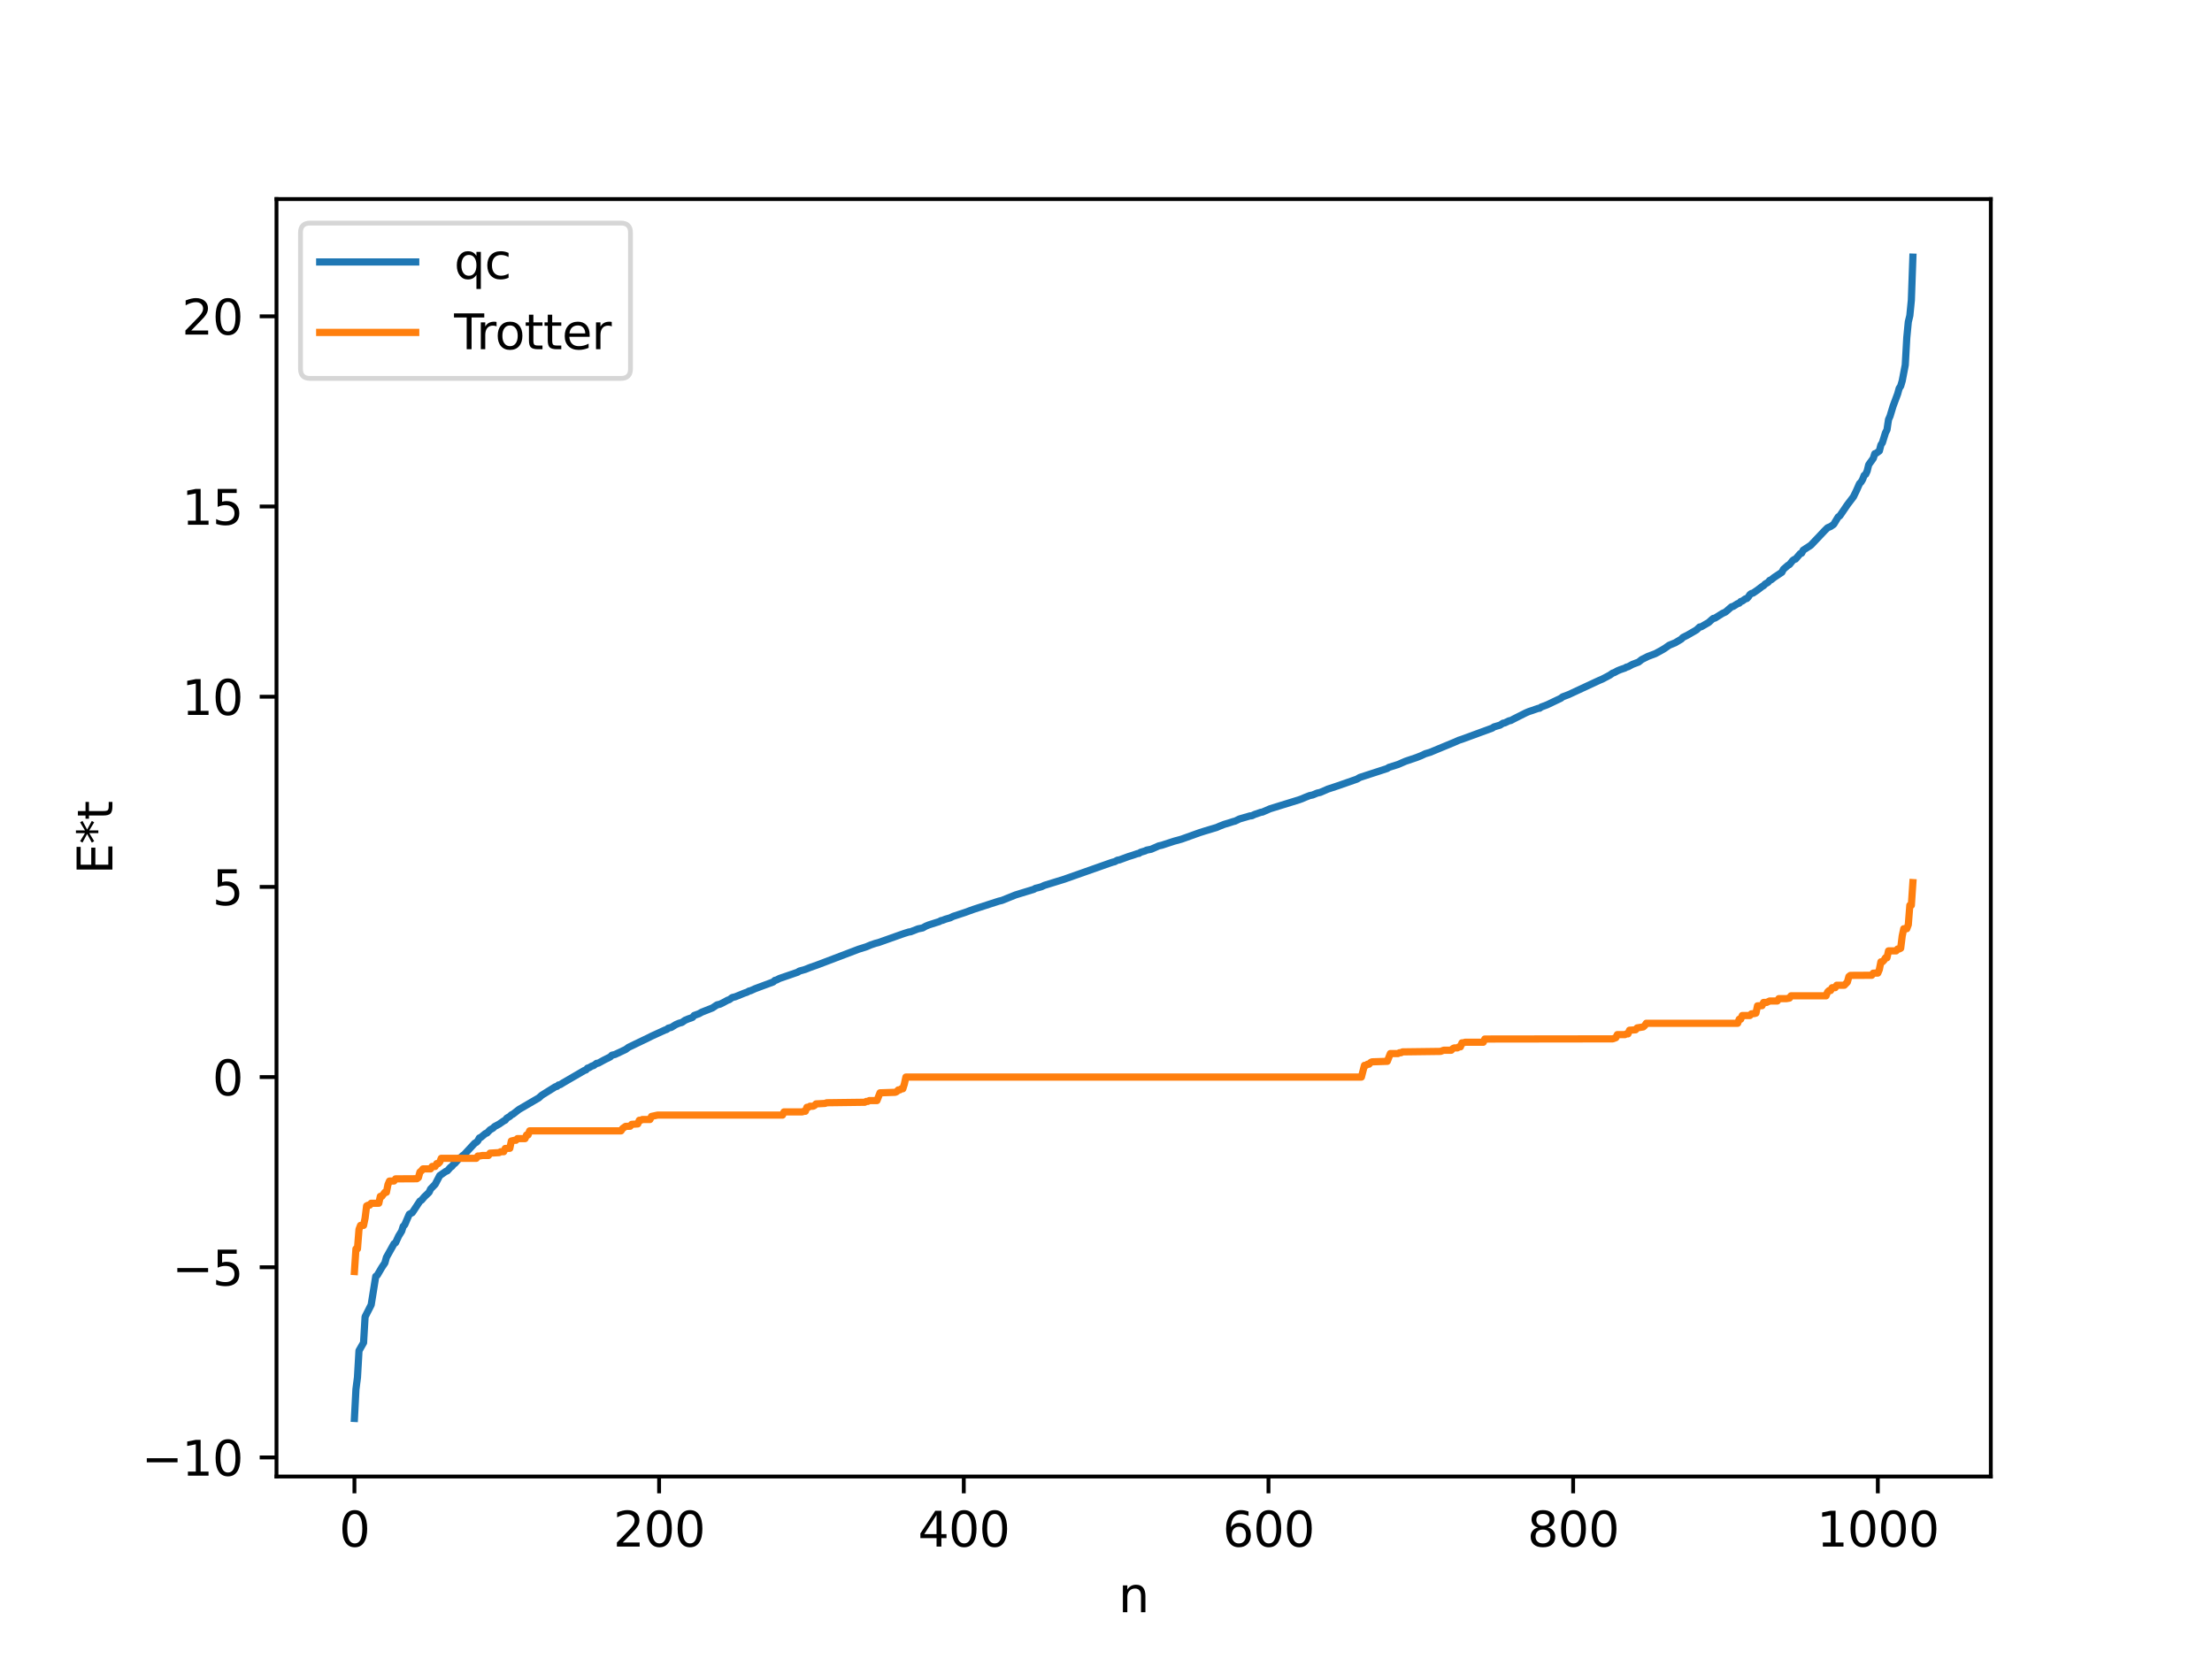 <?xml version="1.0" encoding="utf-8" standalone="no"?>
<!DOCTYPE svg PUBLIC "-//W3C//DTD SVG 1.1//EN"
  "http://www.w3.org/Graphics/SVG/1.1/DTD/svg11.dtd">
<svg xmlns:xlink="http://www.w3.org/1999/xlink" width="460.8pt" height="345.6pt" viewBox="0 0 460.8 345.6" xmlns="http://www.w3.org/2000/svg" version="1.1">
 <defs>
  <style type="text/css">*{stroke-linejoin: round; stroke-linecap: butt}</style>
 </defs>
 <g id="figure_1">
  <g id="patch_1">
   <path d="M 0 345.6 
L 460.8 345.6 
L 460.8 0 
L 0 0 
z
" style="fill: #ffffff"/>
  </g>
  <g id="axes_1">
   <g id="patch_2">
    <path d="M 57.6 307.584 
L 414.72 307.584 
L 414.72 41.472 
L 57.6 41.472 
z
" style="fill: #ffffff"/>
   </g>
   <g id="matplotlib.axis_1">
    <g id="xtick_1">
     <g id="line2d_1">
      <defs>
       <path id="mfc4c290d57" d="M 0 0 
L 0 3.5 
" style="stroke: #000000; stroke-width: 0.8"/>
      </defs>
      <g>
       <use xlink:href="#mfc4c290d57" x="73.833" y="307.584" style="stroke: #000000; stroke-width: 0.8"/>
      </g>
     </g>
     <g id="text_1">
      <!-- 0 -->
      <g transform="translate(70.651 322.182) scale(0.1 -0.1)">
       <defs>
        <path id="DejaVuSans-30" d="M 2034 4250 
Q 1547 4250 1301 3770 
Q 1056 3291 1056 2328 
Q 1056 1369 1301 889 
Q 1547 409 2034 409 
Q 2525 409 2770 889 
Q 3016 1369 3016 2328 
Q 3016 3291 2770 3770 
Q 2525 4250 2034 4250 
z
M 2034 4750 
Q 2819 4750 3233 4129 
Q 3647 3509 3647 2328 
Q 3647 1150 3233 529 
Q 2819 -91 2034 -91 
Q 1250 -91 836 529 
Q 422 1150 422 2328 
Q 422 3509 836 4129 
Q 1250 4750 2034 4750 
z
" transform="scale(0.016)"/>
       </defs>
       <use xlink:href="#DejaVuSans-30"/>
      </g>
     </g>
    </g>
    <g id="xtick_2">
     <g id="line2d_2">
      <g>
       <use xlink:href="#mfc4c290d57" x="137.304" y="307.584" style="stroke: #000000; stroke-width: 0.8"/>
      </g>
     </g>
     <g id="text_2">
      <!-- 200 -->
      <g transform="translate(127.76 322.182) scale(0.1 -0.1)">
       <defs>
        <path id="DejaVuSans-32" d="M 1228 531 
L 3431 531 
L 3431 0 
L 469 0 
L 469 531 
Q 828 903 1448 1529 
Q 2069 2156 2228 2338 
Q 2531 2678 2651 2914 
Q 2772 3150 2772 3378 
Q 2772 3750 2511 3984 
Q 2250 4219 1831 4219 
Q 1534 4219 1204 4116 
Q 875 4013 500 3803 
L 500 4441 
Q 881 4594 1212 4672 
Q 1544 4750 1819 4750 
Q 2544 4750 2975 4387 
Q 3406 4025 3406 3419 
Q 3406 3131 3298 2873 
Q 3191 2616 2906 2266 
Q 2828 2175 2409 1742 
Q 1991 1309 1228 531 
z
" transform="scale(0.016)"/>
       </defs>
       <use xlink:href="#DejaVuSans-32"/>
       <use xlink:href="#DejaVuSans-30" x="63.623"/>
       <use xlink:href="#DejaVuSans-30" x="127.246"/>
      </g>
     </g>
    </g>
    <g id="xtick_3">
     <g id="line2d_3">
      <g>
       <use xlink:href="#mfc4c290d57" x="200.775" y="307.584" style="stroke: #000000; stroke-width: 0.8"/>
      </g>
     </g>
     <g id="text_3">
      <!-- 400 -->
      <g transform="translate(191.231 322.182) scale(0.1 -0.1)">
       <defs>
        <path id="DejaVuSans-34" d="M 2419 4116 
L 825 1625 
L 2419 1625 
L 2419 4116 
z
M 2253 4666 
L 3047 4666 
L 3047 1625 
L 3713 1625 
L 3713 1100 
L 3047 1100 
L 3047 0 
L 2419 0 
L 2419 1100 
L 313 1100 
L 313 1709 
L 2253 4666 
z
" transform="scale(0.016)"/>
       </defs>
       <use xlink:href="#DejaVuSans-34"/>
       <use xlink:href="#DejaVuSans-30" x="63.623"/>
       <use xlink:href="#DejaVuSans-30" x="127.246"/>
      </g>
     </g>
    </g>
    <g id="xtick_4">
     <g id="line2d_4">
      <g>
       <use xlink:href="#mfc4c290d57" x="264.246" y="307.584" style="stroke: #000000; stroke-width: 0.8"/>
      </g>
     </g>
     <g id="text_4">
      <!-- 600 -->
      <g transform="translate(254.702 322.182) scale(0.1 -0.1)">
       <defs>
        <path id="DejaVuSans-36" d="M 2113 2584 
Q 1688 2584 1439 2293 
Q 1191 2003 1191 1497 
Q 1191 994 1439 701 
Q 1688 409 2113 409 
Q 2538 409 2786 701 
Q 3034 994 3034 1497 
Q 3034 2003 2786 2293 
Q 2538 2584 2113 2584 
z
M 3366 4563 
L 3366 3988 
Q 3128 4100 2886 4159 
Q 2644 4219 2406 4219 
Q 1781 4219 1451 3797 
Q 1122 3375 1075 2522 
Q 1259 2794 1537 2939 
Q 1816 3084 2150 3084 
Q 2853 3084 3261 2657 
Q 3669 2231 3669 1497 
Q 3669 778 3244 343 
Q 2819 -91 2113 -91 
Q 1303 -91 875 529 
Q 447 1150 447 2328 
Q 447 3434 972 4092 
Q 1497 4750 2381 4750 
Q 2619 4750 2861 4703 
Q 3103 4656 3366 4563 
z
" transform="scale(0.016)"/>
       </defs>
       <use xlink:href="#DejaVuSans-36"/>
       <use xlink:href="#DejaVuSans-30" x="63.623"/>
       <use xlink:href="#DejaVuSans-30" x="127.246"/>
      </g>
     </g>
    </g>
    <g id="xtick_5">
     <g id="line2d_5">
      <g>
       <use xlink:href="#mfc4c290d57" x="327.717" y="307.584" style="stroke: #000000; stroke-width: 0.8"/>
      </g>
     </g>
     <g id="text_5">
      <!-- 800 -->
      <g transform="translate(318.173 322.182) scale(0.1 -0.1)">
       <defs>
        <path id="DejaVuSans-38" d="M 2034 2216 
Q 1584 2216 1326 1975 
Q 1069 1734 1069 1313 
Q 1069 891 1326 650 
Q 1584 409 2034 409 
Q 2484 409 2743 651 
Q 3003 894 3003 1313 
Q 3003 1734 2745 1975 
Q 2488 2216 2034 2216 
z
M 1403 2484 
Q 997 2584 770 2862 
Q 544 3141 544 3541 
Q 544 4100 942 4425 
Q 1341 4750 2034 4750 
Q 2731 4750 3128 4425 
Q 3525 4100 3525 3541 
Q 3525 3141 3298 2862 
Q 3072 2584 2669 2484 
Q 3125 2378 3379 2068 
Q 3634 1759 3634 1313 
Q 3634 634 3220 271 
Q 2806 -91 2034 -91 
Q 1263 -91 848 271 
Q 434 634 434 1313 
Q 434 1759 690 2068 
Q 947 2378 1403 2484 
z
M 1172 3481 
Q 1172 3119 1398 2916 
Q 1625 2713 2034 2713 
Q 2441 2713 2670 2916 
Q 2900 3119 2900 3481 
Q 2900 3844 2670 4047 
Q 2441 4250 2034 4250 
Q 1625 4250 1398 4047 
Q 1172 3844 1172 3481 
z
" transform="scale(0.016)"/>
       </defs>
       <use xlink:href="#DejaVuSans-38"/>
       <use xlink:href="#DejaVuSans-30" x="63.623"/>
       <use xlink:href="#DejaVuSans-30" x="127.246"/>
      </g>
     </g>
    </g>
    <g id="xtick_6">
     <g id="line2d_6">
      <g>
       <use xlink:href="#mfc4c290d57" x="391.188" y="307.584" style="stroke: #000000; stroke-width: 0.8"/>
      </g>
     </g>
     <g id="text_6">
      <!-- 1000 -->
      <g transform="translate(378.463 322.182) scale(0.1 -0.1)">
       <defs>
        <path id="DejaVuSans-31" d="M 794 531 
L 1825 531 
L 1825 4091 
L 703 3866 
L 703 4441 
L 1819 4666 
L 2450 4666 
L 2450 531 
L 3481 531 
L 3481 0 
L 794 0 
L 794 531 
z
" transform="scale(0.016)"/>
       </defs>
       <use xlink:href="#DejaVuSans-31"/>
       <use xlink:href="#DejaVuSans-30" x="63.623"/>
       <use xlink:href="#DejaVuSans-30" x="127.246"/>
       <use xlink:href="#DejaVuSans-30" x="190.869"/>
      </g>
     </g>
    </g>
    <g id="text_7">
     <!-- n -->
     <g transform="translate(232.991 335.861) scale(0.1 -0.1)">
      <defs>
       <path id="DejaVuSans-6e" d="M 3513 2113 
L 3513 0 
L 2938 0 
L 2938 2094 
Q 2938 2591 2744 2837 
Q 2550 3084 2163 3084 
Q 1697 3084 1428 2787 
Q 1159 2491 1159 1978 
L 1159 0 
L 581 0 
L 581 3500 
L 1159 3500 
L 1159 2956 
Q 1366 3272 1645 3428 
Q 1925 3584 2291 3584 
Q 2894 3584 3203 3211 
Q 3513 2838 3513 2113 
z
" transform="scale(0.016)"/>
      </defs>
      <use xlink:href="#DejaVuSans-6e"/>
     </g>
    </g>
   </g>
   <g id="matplotlib.axis_2">
    <g id="ytick_1">
     <g id="line2d_7">
      <defs>
       <path id="m98df594661" d="M 0 0 
L -3.5 0 
" style="stroke: #000000; stroke-width: 0.8"/>
      </defs>
      <g>
       <use xlink:href="#m98df594661" x="57.6" y="303.611" style="stroke: #000000; stroke-width: 0.8"/>
      </g>
     </g>
     <g id="text_8">
      <!-- −10 -->
      <g transform="translate(29.495 307.411) scale(0.1 -0.1)">
       <defs>
        <path id="DejaVuSans-2212" d="M 678 2272 
L 4684 2272 
L 4684 1741 
L 678 1741 
L 678 2272 
z
" transform="scale(0.016)"/>
       </defs>
       <use xlink:href="#DejaVuSans-2212"/>
       <use xlink:href="#DejaVuSans-31" x="83.789"/>
       <use xlink:href="#DejaVuSans-30" x="147.412"/>
      </g>
     </g>
    </g>
    <g id="ytick_2">
     <g id="line2d_8">
      <g>
       <use xlink:href="#m98df594661" x="57.6" y="263.992" style="stroke: #000000; stroke-width: 0.8"/>
      </g>
     </g>
     <g id="text_9">
      <!-- −5 -->
      <g transform="translate(35.858 267.792) scale(0.1 -0.1)">
       <defs>
        <path id="DejaVuSans-35" d="M 691 4666 
L 3169 4666 
L 3169 4134 
L 1269 4134 
L 1269 2991 
Q 1406 3038 1543 3061 
Q 1681 3084 1819 3084 
Q 2600 3084 3056 2656 
Q 3513 2228 3513 1497 
Q 3513 744 3044 326 
Q 2575 -91 1722 -91 
Q 1428 -91 1123 -41 
Q 819 9 494 109 
L 494 744 
Q 775 591 1075 516 
Q 1375 441 1709 441 
Q 2250 441 2565 725 
Q 2881 1009 2881 1497 
Q 2881 1984 2565 2268 
Q 2250 2553 1709 2553 
Q 1456 2553 1204 2497 
Q 953 2441 691 2322 
L 691 4666 
z
" transform="scale(0.016)"/>
       </defs>
       <use xlink:href="#DejaVuSans-2212"/>
       <use xlink:href="#DejaVuSans-35" x="83.789"/>
      </g>
     </g>
    </g>
    <g id="ytick_3">
     <g id="line2d_9">
      <g>
       <use xlink:href="#m98df594661" x="57.6" y="224.373" style="stroke: #000000; stroke-width: 0.8"/>
      </g>
     </g>
     <g id="text_10">
      <!-- 0 -->
      <g transform="translate(44.237 228.172) scale(0.1 -0.1)">
       <use xlink:href="#DejaVuSans-30"/>
      </g>
     </g>
    </g>
    <g id="ytick_4">
     <g id="line2d_10">
      <g>
       <use xlink:href="#m98df594661" x="57.6" y="184.754" style="stroke: #000000; stroke-width: 0.8"/>
      </g>
     </g>
     <g id="text_11">
      <!-- 5 -->
      <g transform="translate(44.237 188.553) scale(0.1 -0.1)">
       <use xlink:href="#DejaVuSans-35"/>
      </g>
     </g>
    </g>
    <g id="ytick_5">
     <g id="line2d_11">
      <g>
       <use xlink:href="#m98df594661" x="57.6" y="145.135" style="stroke: #000000; stroke-width: 0.8"/>
      </g>
     </g>
     <g id="text_12">
      <!-- 10 -->
      <g transform="translate(37.875 148.934) scale(0.1 -0.1)">
       <use xlink:href="#DejaVuSans-31"/>
       <use xlink:href="#DejaVuSans-30" x="63.623"/>
      </g>
     </g>
    </g>
    <g id="ytick_6">
     <g id="line2d_12">
      <g>
       <use xlink:href="#m98df594661" x="57.6" y="105.516" style="stroke: #000000; stroke-width: 0.8"/>
      </g>
     </g>
     <g id="text_13">
      <!-- 15 -->
      <g transform="translate(37.875 109.315) scale(0.1 -0.1)">
       <use xlink:href="#DejaVuSans-31"/>
       <use xlink:href="#DejaVuSans-35" x="63.623"/>
      </g>
     </g>
    </g>
    <g id="ytick_7">
     <g id="line2d_13">
      <g>
       <use xlink:href="#m98df594661" x="57.6" y="65.897" style="stroke: #000000; stroke-width: 0.8"/>
      </g>
     </g>
     <g id="text_14">
      <!-- 20 -->
      <g transform="translate(37.875 69.696) scale(0.1 -0.1)">
       <use xlink:href="#DejaVuSans-32"/>
       <use xlink:href="#DejaVuSans-30" x="63.623"/>
      </g>
     </g>
    </g>
    <g id="text_15">
     <!-- E*t -->
     <g transform="translate(23.416 182.148) rotate(-90) scale(0.1 -0.1)">
      <defs>
       <path id="DejaVuSans-45" d="M 628 4666 
L 3578 4666 
L 3578 4134 
L 1259 4134 
L 1259 2753 
L 3481 2753 
L 3481 2222 
L 1259 2222 
L 1259 531 
L 3634 531 
L 3634 0 
L 628 0 
L 628 4666 
z
" transform="scale(0.016)"/>
       <path id="DejaVuSans-2a" d="M 3009 3897 
L 1888 3291 
L 3009 2681 
L 2828 2375 
L 1778 3009 
L 1778 1831 
L 1422 1831 
L 1422 3009 
L 372 2375 
L 191 2681 
L 1313 3291 
L 191 3897 
L 372 4206 
L 1422 3572 
L 1422 4750 
L 1778 4750 
L 1778 3572 
L 2828 4206 
L 3009 3897 
z
" transform="scale(0.016)"/>
       <path id="DejaVuSans-74" d="M 1172 4494 
L 1172 3500 
L 2356 3500 
L 2356 3053 
L 1172 3053 
L 1172 1153 
Q 1172 725 1289 603 
Q 1406 481 1766 481 
L 2356 481 
L 2356 0 
L 1766 0 
Q 1100 0 847 248 
Q 594 497 594 1153 
L 594 3053 
L 172 3053 
L 172 3500 
L 594 3500 
L 594 4494 
L 1172 4494 
z
" transform="scale(0.016)"/>
      </defs>
      <use xlink:href="#DejaVuSans-45"/>
      <use xlink:href="#DejaVuSans-2a" x="63.184"/>
      <use xlink:href="#DejaVuSans-74" x="113.184"/>
     </g>
    </g>
   </g>
   <g id="line2d_14">
    <path d="M 73.833 295.488 
L 74.15 289.404 
L 74.467 286.924 
L 74.785 281.372 
L 75.737 279.71 
L 76.054 274.315 
L 77.324 271.818 
L 78.276 265.882 
L 78.593 265.651 
L 79.545 264.025 
L 80.18 263.083 
L 80.497 261.935 
L 82.084 259.089 
L 82.401 258.889 
L 83.036 257.509 
L 83.671 256.477 
L 83.988 255.475 
L 84.305 255.154 
L 85.258 252.947 
L 85.892 252.615 
L 87.479 250.209 
L 87.796 250.03 
L 88.431 249.28 
L 89.066 248.687 
L 89.383 248.372 
L 89.7 247.691 
L 90.653 246.713 
L 91.605 244.898 
L 92.874 244.023 
L 93.191 243.902 
L 93.826 243.184 
L 94.143 242.968 
L 94.461 242.552 
L 94.778 242.331 
L 95.413 241.588 
L 95.73 241.201 
L 96.048 241.122 
L 96.365 240.742 
L 96.682 240.538 
L 98.904 238.14 
L 99.221 237.976 
L 99.539 237.654 
L 99.856 237.061 
L 100.173 236.93 
L 101.125 236.138 
L 101.443 236.028 
L 102.077 235.374 
L 102.712 234.998 
L 103.029 234.679 
L 103.981 234.172 
L 104.934 233.512 
L 105.251 233.357 
L 105.568 232.934 
L 106.203 232.568 
L 106.52 232.248 
L 106.838 232.109 
L 108.107 231.124 
L 112.233 228.715 
L 112.867 228.152 
L 115.724 226.372 
L 116.041 226.308 
L 116.358 226.017 
L 116.676 225.969 
L 117.31 225.567 
L 121.753 222.986 
L 122.071 222.886 
L 122.388 222.514 
L 122.705 222.434 
L 123.34 222.064 
L 123.658 221.978 
L 124.292 221.511 
L 124.61 221.49 
L 125.879 220.794 
L 127.148 220.161 
L 127.466 219.822 
L 128.1 219.673 
L 130.322 218.629 
L 130.957 218.168 
L 135.082 216.183 
L 135.717 215.859 
L 138.573 214.554 
L 138.891 214.462 
L 139.208 214.187 
L 139.843 214.022 
L 140.795 213.437 
L 141.429 213.164 
L 142.064 212.989 
L 142.699 212.543 
L 143.334 212.273 
L 143.968 212.057 
L 144.286 211.923 
L 144.603 211.54 
L 145.555 211.198 
L 146.19 210.85 
L 148.411 209.973 
L 149.363 209.339 
L 149.998 209.186 
L 150.633 208.875 
L 151.585 208.355 
L 151.902 208.262 
L 152.537 207.803 
L 153.172 207.65 
L 155.076 206.878 
L 155.71 206.654 
L 156.028 206.45 
L 156.345 206.392 
L 157.297 205.961 
L 161.105 204.547 
L 161.423 204.227 
L 161.74 204.162 
L 162.375 203.836 
L 166.183 202.525 
L 166.5 202.303 
L 167.77 201.943 
L 168.722 201.557 
L 170.309 200.995 
L 178.877 197.736 
L 180.464 197.238 
L 181.416 196.836 
L 182.368 196.514 
L 183.003 196.352 
L 187.763 194.661 
L 188.398 194.443 
L 189.35 194.143 
L 189.667 194.117 
L 191.254 193.499 
L 192.206 193.305 
L 192.841 192.945 
L 193.476 192.681 
L 195.697 191.973 
L 196.015 191.777 
L 196.332 191.728 
L 196.967 191.477 
L 197.919 191.207 
L 198.553 190.896 
L 201.092 190.061 
L 202.044 189.708 
L 202.996 189.371 
L 208.074 187.726 
L 208.709 187.575 
L 211.565 186.427 
L 215.373 185.258 
L 215.691 185.057 
L 216.325 184.906 
L 216.96 184.722 
L 217.595 184.427 
L 221.72 183.152 
L 222.355 182.924 
L 231.241 179.788 
L 231.876 179.582 
L 232.193 179.515 
L 232.828 179.171 
L 233.145 179.152 
L 235.049 178.447 
L 236.001 178.15 
L 236.953 177.821 
L 237.271 177.772 
L 237.588 177.547 
L 238.54 177.264 
L 238.858 177.102 
L 239.81 176.913 
L 241.396 176.216 
L 242.031 176.073 
L 244.57 175.24 
L 246.157 174.804 
L 247.109 174.46 
L 249.965 173.436 
L 250.917 173.136 
L 253.456 172.373 
L 254.091 172.094 
L 255.043 171.722 
L 255.995 171.438 
L 256.947 171.13 
L 257.264 171.061 
L 258.216 170.603 
L 260.438 169.957 
L 260.755 169.948 
L 261.39 169.651 
L 262.659 169.217 
L 262.977 169.174 
L 264.563 168.485 
L 270.593 166.622 
L 271.228 166.395 
L 271.862 166.115 
L 272.815 165.739 
L 273.449 165.606 
L 274.401 165.212 
L 275.036 165.072 
L 276.623 164.382 
L 278.21 163.86 
L 278.844 163.645 
L 282.653 162.315 
L 283.287 161.95 
L 289 160.09 
L 289.317 159.866 
L 291.221 159.263 
L 292.808 158.578 
L 295.029 157.828 
L 295.981 157.457 
L 296.934 157.012 
L 297.886 156.728 
L 302.963 154.625 
L 303.915 154.201 
L 304.55 153.998 
L 310.897 151.665 
L 311.215 151.432 
L 312.484 151.057 
L 313.119 150.647 
L 313.436 150.608 
L 314.388 150.149 
L 314.705 150.106 
L 315.34 149.767 
L 317.879 148.49 
L 318.514 148.219 
L 319.148 148.017 
L 320.418 147.57 
L 320.735 147.538 
L 321.053 147.293 
L 322.322 146.813 
L 325.178 145.448 
L 325.496 145.181 
L 326.765 144.7 
L 333.112 141.751 
L 333.747 141.489 
L 335.334 140.652 
L 335.968 140.212 
L 336.286 140.113 
L 336.92 139.757 
L 337.555 139.492 
L 338.507 139.17 
L 338.824 138.971 
L 339.142 138.904 
L 340.094 138.393 
L 341.046 138.034 
L 341.363 137.909 
L 341.998 137.398 
L 343.267 136.755 
L 344.854 136.16 
L 346.124 135.465 
L 346.758 135.091 
L 347.71 134.422 
L 348.98 133.896 
L 350.249 133.138 
L 350.567 132.798 
L 351.519 132.321 
L 352.788 131.588 
L 353.423 131.214 
L 354.058 130.616 
L 354.375 130.584 
L 355.962 129.659 
L 356.596 129.08 
L 356.914 128.828 
L 357.231 128.781 
L 358.818 127.784 
L 359.453 127.495 
L 360.722 126.402 
L 361.039 126.334 
L 361.991 125.742 
L 362.309 125.655 
L 362.626 125.303 
L 362.943 125.223 
L 363.578 124.754 
L 363.896 124.682 
L 364.213 124.361 
L 364.53 123.867 
L 364.848 123.63 
L 365.165 123.566 
L 366.117 122.918 
L 367.069 122.191 
L 367.386 122.008 
L 367.704 121.673 
L 368.339 121.289 
L 368.656 120.902 
L 368.973 120.778 
L 369.608 120.268 
L 371.195 119.216 
L 371.512 118.594 
L 372.464 117.773 
L 372.781 117.603 
L 373.416 116.811 
L 373.734 116.56 
L 374.051 116.46 
L 375.003 115.346 
L 375.32 115.234 
L 375.638 114.62 
L 377.224 113.583 
L 379.129 111.583 
L 380.081 110.568 
L 380.715 109.945 
L 381.35 109.677 
L 381.985 109.239 
L 382.937 107.671 
L 383.254 107.481 
L 384.841 105.15 
L 386.11 103.48 
L 386.745 102.169 
L 387.38 100.73 
L 387.697 100.423 
L 388.015 99.871 
L 388.332 99.042 
L 388.649 98.809 
L 388.967 98.118 
L 389.284 96.809 
L 390.236 95.493 
L 390.553 94.514 
L 390.871 94.398 
L 391.505 93.936 
L 391.823 92.7 
L 392.14 92.2 
L 392.775 90.161 
L 393.092 89.54 
L 393.41 87.411 
L 393.727 86.7 
L 394.362 84.602 
L 395.314 82.056 
L 395.631 80.9 
L 395.948 80.42 
L 396.266 79.342 
L 396.9 76.022 
L 397.218 70.337 
L 397.535 67.058 
L 397.853 65.746 
L 398.17 62.533 
L 398.487 53.568 
L 398.487 53.568 
" clip-path="url(#p1f29329050)" style="fill: none; stroke: #1f77b4; stroke-width: 1.5; stroke-linecap: square"/>
   </g>
   <g id="line2d_15">
    <path d="M 73.833 264.883 
L 74.15 260.156 
L 74.467 260.156 
L 74.785 256.115 
L 75.102 255.276 
L 75.737 255.276 
L 76.054 253.764 
L 76.372 251.212 
L 76.689 251.055 
L 77.006 251.055 
L 77.324 250.66 
L 78.91 250.66 
L 79.228 249.221 
L 79.545 249.221 
L 80.18 248.377 
L 80.497 248.377 
L 80.815 246.785 
L 81.132 246.036 
L 82.084 246.023 
L 82.401 245.579 
L 86.844 245.554 
L 87.162 245.311 
L 87.479 244.158 
L 87.796 243.902 
L 88.114 243.503 
L 89.7 243.503 
L 90.018 242.993 
L 90.653 242.993 
L 90.97 242.4 
L 91.287 242.4 
L 91.605 242.091 
L 91.922 241.297 
L 99.221 241.297 
L 99.539 240.823 
L 99.856 240.823 
L 100.491 240.711 
L 101.76 240.711 
L 102.077 240.221 
L 103.981 240.11 
L 104.299 239.919 
L 104.934 239.919 
L 105.251 239.246 
L 106.203 239.212 
L 106.52 237.694 
L 107.155 237.544 
L 107.472 237.544 
L 107.79 237.194 
L 109.377 237.194 
L 109.694 236.427 
L 110.011 236.427 
L 110.329 235.579 
L 129.37 235.579 
L 129.687 235.098 
L 130.322 234.644 
L 131.274 234.616 
L 131.591 234.222 
L 132.861 234.132 
L 133.178 233.373 
L 133.496 233.373 
L 133.813 233.214 
L 135.4 233.214 
L 135.717 232.567 
L 136.986 232.297 
L 163.01 232.297 
L 163.327 231.626 
L 167.135 231.626 
L 167.453 231.503 
L 167.77 231.503 
L 168.087 230.672 
L 168.405 230.672 
L 168.722 230.45 
L 169.357 230.45 
L 169.674 230.307 
L 169.991 229.964 
L 171.896 229.861 
L 172.213 229.723 
L 180.147 229.62 
L 180.464 229.444 
L 180.781 229.444 
L 181.099 229.27 
L 182.686 229.27 
L 183.32 227.655 
L 186.494 227.547 
L 186.811 227.405 
L 187.129 227.05 
L 187.446 227.05 
L 187.763 226.81 
L 188.081 226.81 
L 188.398 225.805 
L 188.715 224.373 
L 283.605 224.373 
L 284.239 221.937 
L 284.557 221.937 
L 284.874 221.696 
L 285.191 221.696 
L 285.509 221.341 
L 285.826 221.199 
L 289 221.091 
L 289.634 219.476 
L 291.221 219.476 
L 291.539 219.303 
L 291.856 219.303 
L 292.173 219.126 
L 300.107 219.024 
L 300.742 218.782 
L 302.329 218.782 
L 302.646 218.439 
L 302.963 218.296 
L 303.598 218.296 
L 303.915 218.074 
L 304.233 218.074 
L 304.55 217.244 
L 304.867 217.244 
L 305.185 217.121 
L 308.993 217.121 
L 309.31 216.449 
L 335.968 216.413 
L 336.603 216.179 
L 336.92 215.532 
L 338.507 215.532 
L 338.824 215.374 
L 339.142 215.374 
L 339.459 214.615 
L 340.729 214.525 
L 341.046 214.131 
L 342.315 213.927 
L 342.633 213.649 
L 342.95 213.167 
L 361.991 213.167 
L 362.309 212.32 
L 362.626 212.32 
L 362.943 211.552 
L 364.53 211.552 
L 364.848 211.203 
L 365.482 211.142 
L 365.8 211.053 
L 366.117 209.534 
L 367.069 209.5 
L 367.386 208.828 
L 368.021 208.828 
L 368.656 208.526 
L 370.243 208.526 
L 370.56 208.035 
L 372.147 208.035 
L 372.781 207.923 
L 373.099 207.45 
L 380.398 207.45 
L 380.715 206.655 
L 381.033 206.347 
L 381.35 206.347 
L 381.667 205.754 
L 382.302 205.754 
L 382.62 205.243 
L 384.206 205.243 
L 384.841 204.589 
L 385.158 203.435 
L 385.476 203.192 
L 389.919 203.167 
L 390.236 202.724 
L 391.188 202.711 
L 391.505 201.961 
L 391.823 200.369 
L 392.14 200.369 
L 392.458 200.047 
L 392.775 199.526 
L 393.092 199.526 
L 393.41 198.086 
L 394.996 198.086 
L 395.314 197.691 
L 395.631 197.691 
L 395.948 197.535 
L 396.266 194.982 
L 396.583 193.47 
L 397.218 193.47 
L 397.535 192.631 
L 397.853 188.59 
L 398.17 188.59 
L 398.487 183.863 
L 398.487 183.863 
" clip-path="url(#p1f29329050)" style="fill: none; stroke: #ff7f0e; stroke-width: 1.5; stroke-linecap: square"/>
   </g>
   <g id="patch_3">
    <path d="M 57.6 307.584 
L 57.6 41.472 
" style="fill: none; stroke: #000000; stroke-width: 0.8; stroke-linejoin: miter; stroke-linecap: square"/>
   </g>
   <g id="patch_4">
    <path d="M 414.72 307.584 
L 414.72 41.472 
" style="fill: none; stroke: #000000; stroke-width: 0.8; stroke-linejoin: miter; stroke-linecap: square"/>
   </g>
   <g id="patch_5">
    <path d="M 57.6 307.584 
L 414.72 307.584 
" style="fill: none; stroke: #000000; stroke-width: 0.8; stroke-linejoin: miter; stroke-linecap: square"/>
   </g>
   <g id="patch_6">
    <path d="M 57.6 41.472 
L 414.72 41.472 
" style="fill: none; stroke: #000000; stroke-width: 0.8; stroke-linejoin: miter; stroke-linecap: square"/>
   </g>
   <g id="legend_1">
    <g id="patch_7">
     <path d="M 64.6 78.828 
L 129.342 78.828 
Q 131.342 78.828 131.342 76.828 
L 131.342 48.472 
Q 131.342 46.472 129.342 46.472 
L 64.6 46.472 
Q 62.6 46.472 62.6 48.472 
L 62.6 76.828 
Q 62.6 78.828 64.6 78.828 
z
" style="fill: #ffffff; opacity: 0.8; stroke: #cccccc; stroke-linejoin: miter"/>
    </g>
    <g id="line2d_16">
     <path d="M 66.6 54.57 
L 76.6 54.57 
L 86.6 54.57 
" style="fill: none; stroke: #1f77b4; stroke-width: 1.5; stroke-linecap: square"/>
    </g>
    <g id="text_16">
     <!-- qc -->
     <g transform="translate(94.6 58.07) scale(0.1 -0.1)">
      <defs>
       <path id="DejaVuSans-71" d="M 947 1747 
Q 947 1113 1208 752 
Q 1469 391 1925 391 
Q 2381 391 2643 752 
Q 2906 1113 2906 1747 
Q 2906 2381 2643 2742 
Q 2381 3103 1925 3103 
Q 1469 3103 1208 2742 
Q 947 2381 947 1747 
z
M 2906 525 
Q 2725 213 2448 61 
Q 2172 -91 1784 -91 
Q 1150 -91 751 415 
Q 353 922 353 1747 
Q 353 2572 751 3078 
Q 1150 3584 1784 3584 
Q 2172 3584 2448 3432 
Q 2725 3281 2906 2969 
L 2906 3500 
L 3481 3500 
L 3481 -1331 
L 2906 -1331 
L 2906 525 
z
" transform="scale(0.016)"/>
       <path id="DejaVuSans-63" d="M 3122 3366 
L 3122 2828 
Q 2878 2963 2633 3030 
Q 2388 3097 2138 3097 
Q 1578 3097 1268 2742 
Q 959 2388 959 1747 
Q 959 1106 1268 751 
Q 1578 397 2138 397 
Q 2388 397 2633 464 
Q 2878 531 3122 666 
L 3122 134 
Q 2881 22 2623 -34 
Q 2366 -91 2075 -91 
Q 1284 -91 818 406 
Q 353 903 353 1747 
Q 353 2603 823 3093 
Q 1294 3584 2113 3584 
Q 2378 3584 2631 3529 
Q 2884 3475 3122 3366 
z
" transform="scale(0.016)"/>
      </defs>
      <use xlink:href="#DejaVuSans-71"/>
      <use xlink:href="#DejaVuSans-63" x="63.477"/>
     </g>
    </g>
    <g id="line2d_17">
     <path d="M 66.6 69.249 
L 76.6 69.249 
L 86.6 69.249 
" style="fill: none; stroke: #ff7f0e; stroke-width: 1.5; stroke-linecap: square"/>
    </g>
    <g id="text_17">
     <!-- Trotter -->
     <g transform="translate(94.6 72.749) scale(0.1 -0.1)">
      <defs>
       <path id="DejaVuSans-54" d="M -19 4666 
L 3928 4666 
L 3928 4134 
L 2272 4134 
L 2272 0 
L 1638 0 
L 1638 4134 
L -19 4134 
L -19 4666 
z
" transform="scale(0.016)"/>
       <path id="DejaVuSans-72" d="M 2631 2963 
Q 2534 3019 2420 3045 
Q 2306 3072 2169 3072 
Q 1681 3072 1420 2755 
Q 1159 2438 1159 1844 
L 1159 0 
L 581 0 
L 581 3500 
L 1159 3500 
L 1159 2956 
Q 1341 3275 1631 3429 
Q 1922 3584 2338 3584 
Q 2397 3584 2469 3576 
Q 2541 3569 2628 3553 
L 2631 2963 
z
" transform="scale(0.016)"/>
       <path id="DejaVuSans-6f" d="M 1959 3097 
Q 1497 3097 1228 2736 
Q 959 2375 959 1747 
Q 959 1119 1226 758 
Q 1494 397 1959 397 
Q 2419 397 2687 759 
Q 2956 1122 2956 1747 
Q 2956 2369 2687 2733 
Q 2419 3097 1959 3097 
z
M 1959 3584 
Q 2709 3584 3137 3096 
Q 3566 2609 3566 1747 
Q 3566 888 3137 398 
Q 2709 -91 1959 -91 
Q 1206 -91 779 398 
Q 353 888 353 1747 
Q 353 2609 779 3096 
Q 1206 3584 1959 3584 
z
" transform="scale(0.016)"/>
       <path id="DejaVuSans-65" d="M 3597 1894 
L 3597 1613 
L 953 1613 
Q 991 1019 1311 708 
Q 1631 397 2203 397 
Q 2534 397 2845 478 
Q 3156 559 3463 722 
L 3463 178 
Q 3153 47 2828 -22 
Q 2503 -91 2169 -91 
Q 1331 -91 842 396 
Q 353 884 353 1716 
Q 353 2575 817 3079 
Q 1281 3584 2069 3584 
Q 2775 3584 3186 3129 
Q 3597 2675 3597 1894 
z
M 3022 2063 
Q 3016 2534 2758 2815 
Q 2500 3097 2075 3097 
Q 1594 3097 1305 2825 
Q 1016 2553 972 2059 
L 3022 2063 
z
" transform="scale(0.016)"/>
      </defs>
      <use xlink:href="#DejaVuSans-54"/>
      <use xlink:href="#DejaVuSans-72" x="46.334"/>
      <use xlink:href="#DejaVuSans-6f" x="85.197"/>
      <use xlink:href="#DejaVuSans-74" x="146.379"/>
      <use xlink:href="#DejaVuSans-74" x="185.588"/>
      <use xlink:href="#DejaVuSans-65" x="224.797"/>
      <use xlink:href="#DejaVuSans-72" x="286.32"/>
     </g>
    </g>
   </g>
  </g>
 </g>
 <defs>
  <clipPath id="p1f29329050">
   <rect x="57.6" y="41.472" width="357.12" height="266.112"/>
  </clipPath>
 </defs>
</svg>
